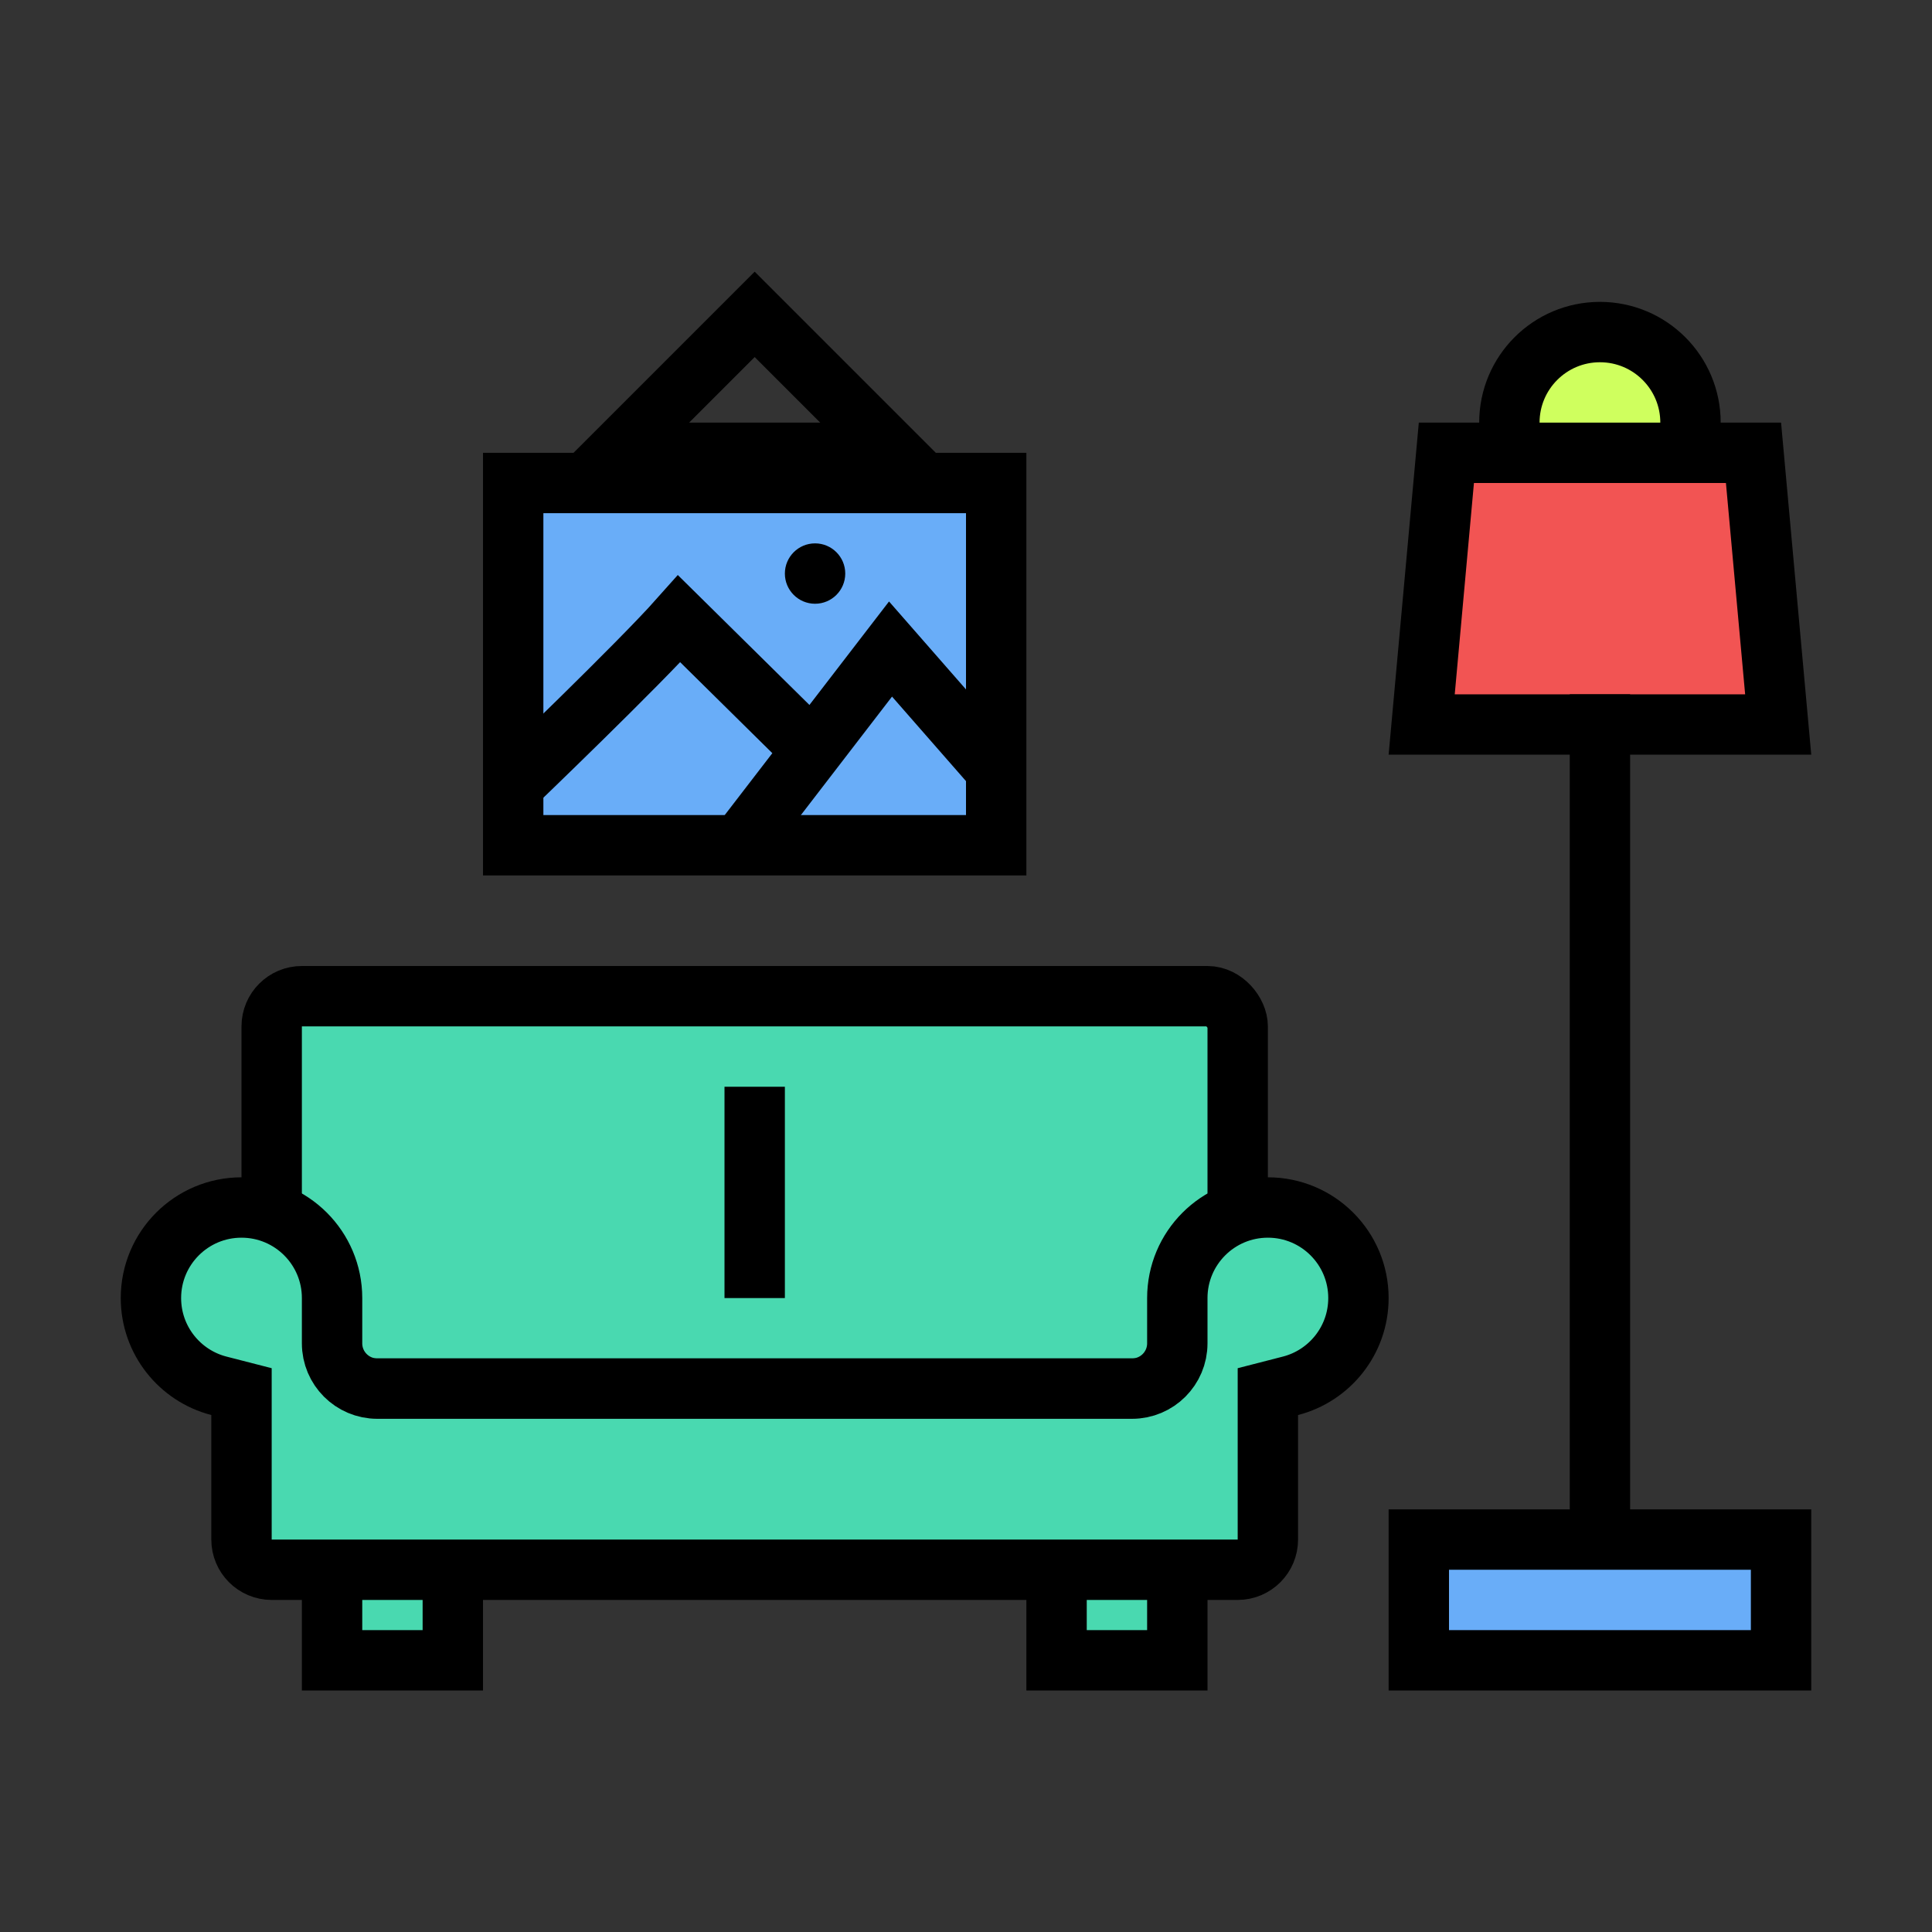 <?xml version="1.0" encoding="UTF-8"?>
<svg xmlns="http://www.w3.org/2000/svg" width="64" height="64" viewBox="0 0 64 64" fill="none">
  <rect x="0" y="0" width="64" height="64" fill="#333333" stroke="none"/>
  <circle cx="53" cy="14" r="3" fill="#CFFF5E" stroke="black" stroke-width="2"></circle>
  <path d="M25 10.414L29.586 15H20.414L25 10.414Z" stroke="black" stroke-width="2"></path>
  <path d="M47.095 24L47.913 15H58.087L58.905 24H47.095Z" fill="#F25453" stroke="black" stroke-width="2"></path>
  <rect x="52" y="51" width="28" height="2" transform="rotate(-90 52 51)" fill="black"></rect>
  <rect x="47" y="51" width="12" height="4" fill="#69ADF8" stroke="black" stroke-width="2"></rect>
  <rect x="17" y="16" width="16" height="12" fill="#69ADF8" stroke="black" stroke-width="2"></rect>
  <path d="M17 26C17 26 21.167 22 22.5 20.5L26.916 24.859M33 25.5L29.5 21.5L24.5 28" stroke="black" stroke-width="2"></path>
  <circle cx="27" cy="19" r="1" fill="black"></circle>
  <rect x="9" y="33" width="32" height="13" rx="1" fill="#49D9B0" stroke="black" stroke-width="2"></rect>
  <rect x="11" y="49" width="4" height="6" fill="#49D9B0" stroke="black" stroke-width="2"></rect>
  <rect x="35" y="49" width="4" height="6" fill="#49D9B0" stroke="black" stroke-width="2"></rect>
  <rect x="24" y="43" width="7" height="2" transform="rotate(-90 24 43)" fill="black"></rect>
  <path d="M42.751 45.906L42 46.099V46.874V51C42 51.552 41.552 52 41 52H9C8.448 52 8 51.552 8 51V46.874V46.099L7.249 45.906C5.955 45.572 5 44.397 5 43C5 41.343 6.343 40 8 40C9.657 40 11 41.343 11 43V43.003V43.005V43.008V43.01V43.013V43.015V43.018V43.02V43.023V43.026V43.028V43.031V43.033V43.036V43.039V43.041V43.044V43.047V43.049V43.052V43.054V43.057V43.06V43.062V43.065V43.068V43.07V43.073V43.076V43.078V43.081V43.084V43.087V43.089V43.092V43.095V43.097V43.1V43.103V43.105V43.108V43.111V43.114V43.116V43.119V43.122V43.124V43.127V43.13V43.133V43.136V43.138V43.141V43.144V43.147V43.149V43.152V43.155V43.158V43.16V43.163V43.166V43.169V43.172V43.174V43.177V43.18V43.183V43.186V43.188V43.191V43.194V43.197V43.2V43.203V43.205V43.208V43.211V43.214V43.217V43.22V43.222V43.225V43.228V43.231V43.234V43.237V43.24V43.242V43.245V43.248V43.251V43.254V43.257V43.26V43.263V43.266V43.269V43.271V43.274V43.277V43.28V43.283V43.286V43.289V43.292V43.295V43.298V43.301V43.303V43.306V43.309V43.312V43.315V43.318V43.321V43.324V43.327V43.33V43.333V43.336V43.339V43.342V43.345V43.348V43.351V43.354V43.357V43.36V43.363V43.366V43.369V43.372V43.375V43.378V43.381V43.384V43.387V43.39V43.393V43.396V43.399V43.402V43.405V43.408V43.411V43.414V43.417V43.42V43.423V43.426V43.429V43.432V43.435V43.438V43.441V43.444V43.447V43.45V43.453V43.456V43.459V43.462V43.465V43.468V43.471V43.474V43.477V43.48V43.483V43.486V43.49V43.493V43.496V43.499V43.502V43.505V43.508V43.511V43.514V43.517V43.52V43.523V43.526V43.529V43.532V43.536V43.539V43.542V43.545V43.548V43.551V43.554V43.557V43.56V43.563V43.566V43.569V43.573V43.576V43.579V43.582V43.585V43.588V43.591V43.594V43.597V43.6V43.604V43.607V43.61V43.613V43.616V43.619V43.622V43.625V43.628V43.632V43.635V43.638V43.641V43.644V43.647V43.65V43.653V43.656V43.66V43.663V43.666V43.669V43.672V43.675V43.678V43.681V43.684V43.688V43.691V43.694V43.697V43.7V43.703V43.706V43.709V43.712V43.715V43.719V43.722V43.725V43.728V43.731V43.734V43.737V43.74V43.744V43.747V43.75V43.753V43.756V43.759V43.762V43.765V43.769V43.772V43.775V43.778V43.781V43.784V43.787V43.79V43.794V43.797V43.8V43.803V43.806V43.809V43.812V43.815V43.818V43.822V43.825V43.828V43.831V43.834V43.837V43.84V43.843V43.846V43.85V43.853V43.856V43.859V43.862V43.865V43.868V43.871V43.874V43.877V43.881V43.884V43.887V43.89V43.893V43.896V43.899V43.902V43.905V43.908V43.912V43.915V43.918V43.921V43.924V43.927V43.93V43.933V43.936V43.94V43.943V43.946V43.949V43.952V43.955V43.958V43.961V43.964V43.967V43.97V43.973V43.976V43.98V43.983V43.986V43.989V43.992V43.995V43.998V44.001V44.004V44.007V44.01V44.013V44.016V44.019V44.022V44.025V44.029V44.032V44.035V44.038V44.041V44.044V44.047V44.05V44.053V44.056V44.059V44.062V44.065V44.068V44.071V44.074V44.077V44.08V44.083V44.086V44.089V44.092V44.095V44.098V44.101V44.104V44.107V44.11V44.113V44.116V44.119V44.122V44.125V44.128V44.131V44.134V44.137V44.14V44.143V44.146V44.149V44.152V44.155V44.158V44.161V44.164V44.167V44.17V44.173V44.176V44.179V44.182V44.184V44.188V44.19V44.193V44.196V44.199V44.202V44.205V44.208V44.211V44.214V44.217V44.22V44.223V44.225V44.228V44.231V44.234V44.237V44.24V44.243V44.246V44.249V44.252V44.255V44.257V44.26V44.263V44.266V44.269V44.272V44.275V44.278V44.28V44.283V44.286V44.289V44.292V44.295V44.297V44.3V44.303V44.306V44.309V44.312V44.314V44.317V44.32V44.323V44.326V44.328V44.331V44.334V44.337V44.34V44.342V44.345V44.348V44.351V44.353V44.356V44.359V44.362V44.364V44.367V44.37V44.373V44.376V44.378V44.381V44.384V44.386V44.389V44.392V44.395V44.397V44.4V44.403V44.406V44.408V44.411V44.414V44.416V44.419V44.422V44.424V44.427V44.43V44.432V44.435V44.438V44.44V44.443V44.446V44.448V44.451V44.453V44.456V44.459V44.461V44.464V44.467V44.469V44.472V44.474V44.477V44.48V44.482V44.485V44.487V44.49V44.492V44.495V44.498V44.5C11 45.329 11.672 46 12.5 46H37.5C38.328 46 39 45.329 39 44.5V44.498V44.495V44.492V44.49V44.487V44.485V44.482V44.48V44.477V44.474V44.472V44.469V44.467V44.464V44.461V44.459V44.456V44.453V44.451V44.448V44.446V44.443V44.44V44.438V44.435V44.432V44.43V44.427V44.424V44.422V44.419V44.416V44.414V44.411V44.408V44.406V44.403V44.4V44.397V44.395V44.392V44.389V44.386V44.384V44.381V44.378V44.376V44.373V44.37V44.367V44.364V44.362V44.359V44.356V44.353V44.351V44.348V44.345V44.342V44.34V44.337V44.334V44.331V44.328V44.326V44.323V44.32V44.317V44.314V44.312V44.309V44.306V44.303V44.3V44.297V44.295V44.292V44.289V44.286V44.283V44.28V44.278V44.275V44.272V44.269V44.266V44.263V44.26V44.257V44.255V44.252V44.249V44.246V44.243V44.24V44.237V44.234V44.231V44.228V44.225V44.223V44.22V44.217V44.214V44.211V44.208V44.205V44.202V44.199V44.196V44.193V44.19V44.188V44.184V44.182V44.179V44.176V44.173V44.17V44.167V44.164V44.161V44.158V44.155V44.152V44.149V44.146V44.143V44.14V44.137V44.134V44.131V44.128V44.125V44.122V44.119V44.116V44.113V44.11V44.107V44.104V44.101V44.098V44.095V44.092V44.089V44.086V44.083V44.08V44.077V44.074V44.071V44.068V44.065V44.062V44.059V44.056V44.053V44.05V44.047V44.044V44.041V44.038V44.035V44.032V44.029V44.025V44.022V44.019V44.016V44.013V44.01V44.007V44.004V44.001V43.998V43.995V43.992V43.989V43.986V43.983V43.98V43.976V43.973V43.97V43.967V43.964V43.961V43.958V43.955V43.952V43.949V43.946V43.943V43.94V43.936V43.933V43.93V43.927V43.924V43.921V43.918V43.915V43.912V43.908V43.905V43.902V43.899V43.896V43.893V43.89V43.887V43.884V43.881V43.877V43.874V43.871V43.868V43.865V43.862V43.859V43.856V43.853V43.85V43.846V43.843V43.84V43.837V43.834V43.831V43.828V43.825V43.822V43.818V43.815V43.812V43.809V43.806V43.803V43.8V43.797V43.794V43.79V43.787V43.784V43.781V43.778V43.775V43.772V43.769V43.765V43.762V43.759V43.756V43.753V43.75V43.747V43.744V43.74V43.737V43.734V43.731V43.728V43.725V43.722V43.719V43.715V43.712V43.709V43.706V43.703V43.7V43.697V43.694V43.691V43.688V43.684V43.681V43.678V43.675V43.672V43.669V43.666V43.663V43.66V43.656V43.653V43.65V43.647V43.644V43.641V43.638V43.635V43.632V43.628V43.625V43.622V43.619V43.616V43.613V43.61V43.607V43.604V43.6V43.597V43.594V43.591V43.588V43.585V43.582V43.579V43.576V43.573V43.569V43.566V43.563V43.56V43.557V43.554V43.551V43.548V43.545V43.542V43.539V43.536V43.532V43.529V43.526V43.523V43.52V43.517V43.514V43.511V43.508V43.505V43.502V43.499V43.496V43.493V43.49V43.486V43.483V43.48V43.477V43.474V43.471V43.468V43.465V43.462V43.459V43.456V43.453V43.45V43.447V43.444V43.441V43.438V43.435V43.432V43.429V43.426V43.423V43.42V43.417V43.414V43.411V43.408V43.405V43.402V43.399V43.396V43.393V43.39V43.387V43.384V43.381V43.378V43.375V43.372V43.369V43.366V43.363V43.36V43.357V43.354V43.351V43.348V43.345V43.342V43.339V43.336V43.333V43.33V43.327V43.324V43.321V43.318V43.315V43.312V43.309V43.306V43.303V43.301V43.298V43.295V43.292V43.289V43.286V43.283V43.28V43.277V43.274V43.271V43.269V43.266V43.263V43.26V43.257V43.254V43.251V43.248V43.245V43.242V43.24V43.237V43.234V43.231V43.228V43.225V43.222V43.22V43.217V43.214V43.211V43.208V43.205V43.203V43.2V43.197V43.194V43.191V43.188V43.186V43.183V43.18V43.177V43.174V43.172V43.169V43.166V43.163V43.16V43.158V43.155V43.152V43.149V43.147V43.144V43.141V43.138V43.136V43.133V43.13V43.127V43.124V43.122V43.119V43.116V43.114V43.111V43.108V43.105V43.103V43.1V43.097V43.095V43.092V43.089V43.087V43.084V43.081V43.078V43.076V43.073V43.07V43.068V43.065V43.062V43.06V43.057V43.054V43.052V43.049V43.047V43.044V43.041V43.039V43.036V43.033V43.031V43.028V43.026V43.023V43.02V43.018V43.015V43.013V43.01V43.008V43.005V43.003V43C39 41.343 40.343 40 42 40C43.657 40 45 41.343 45 43C45 44.397 44.045 45.572 42.751 45.906Z" fill="#49D9B0" stroke="black" stroke-width="2"></path>
</svg>
